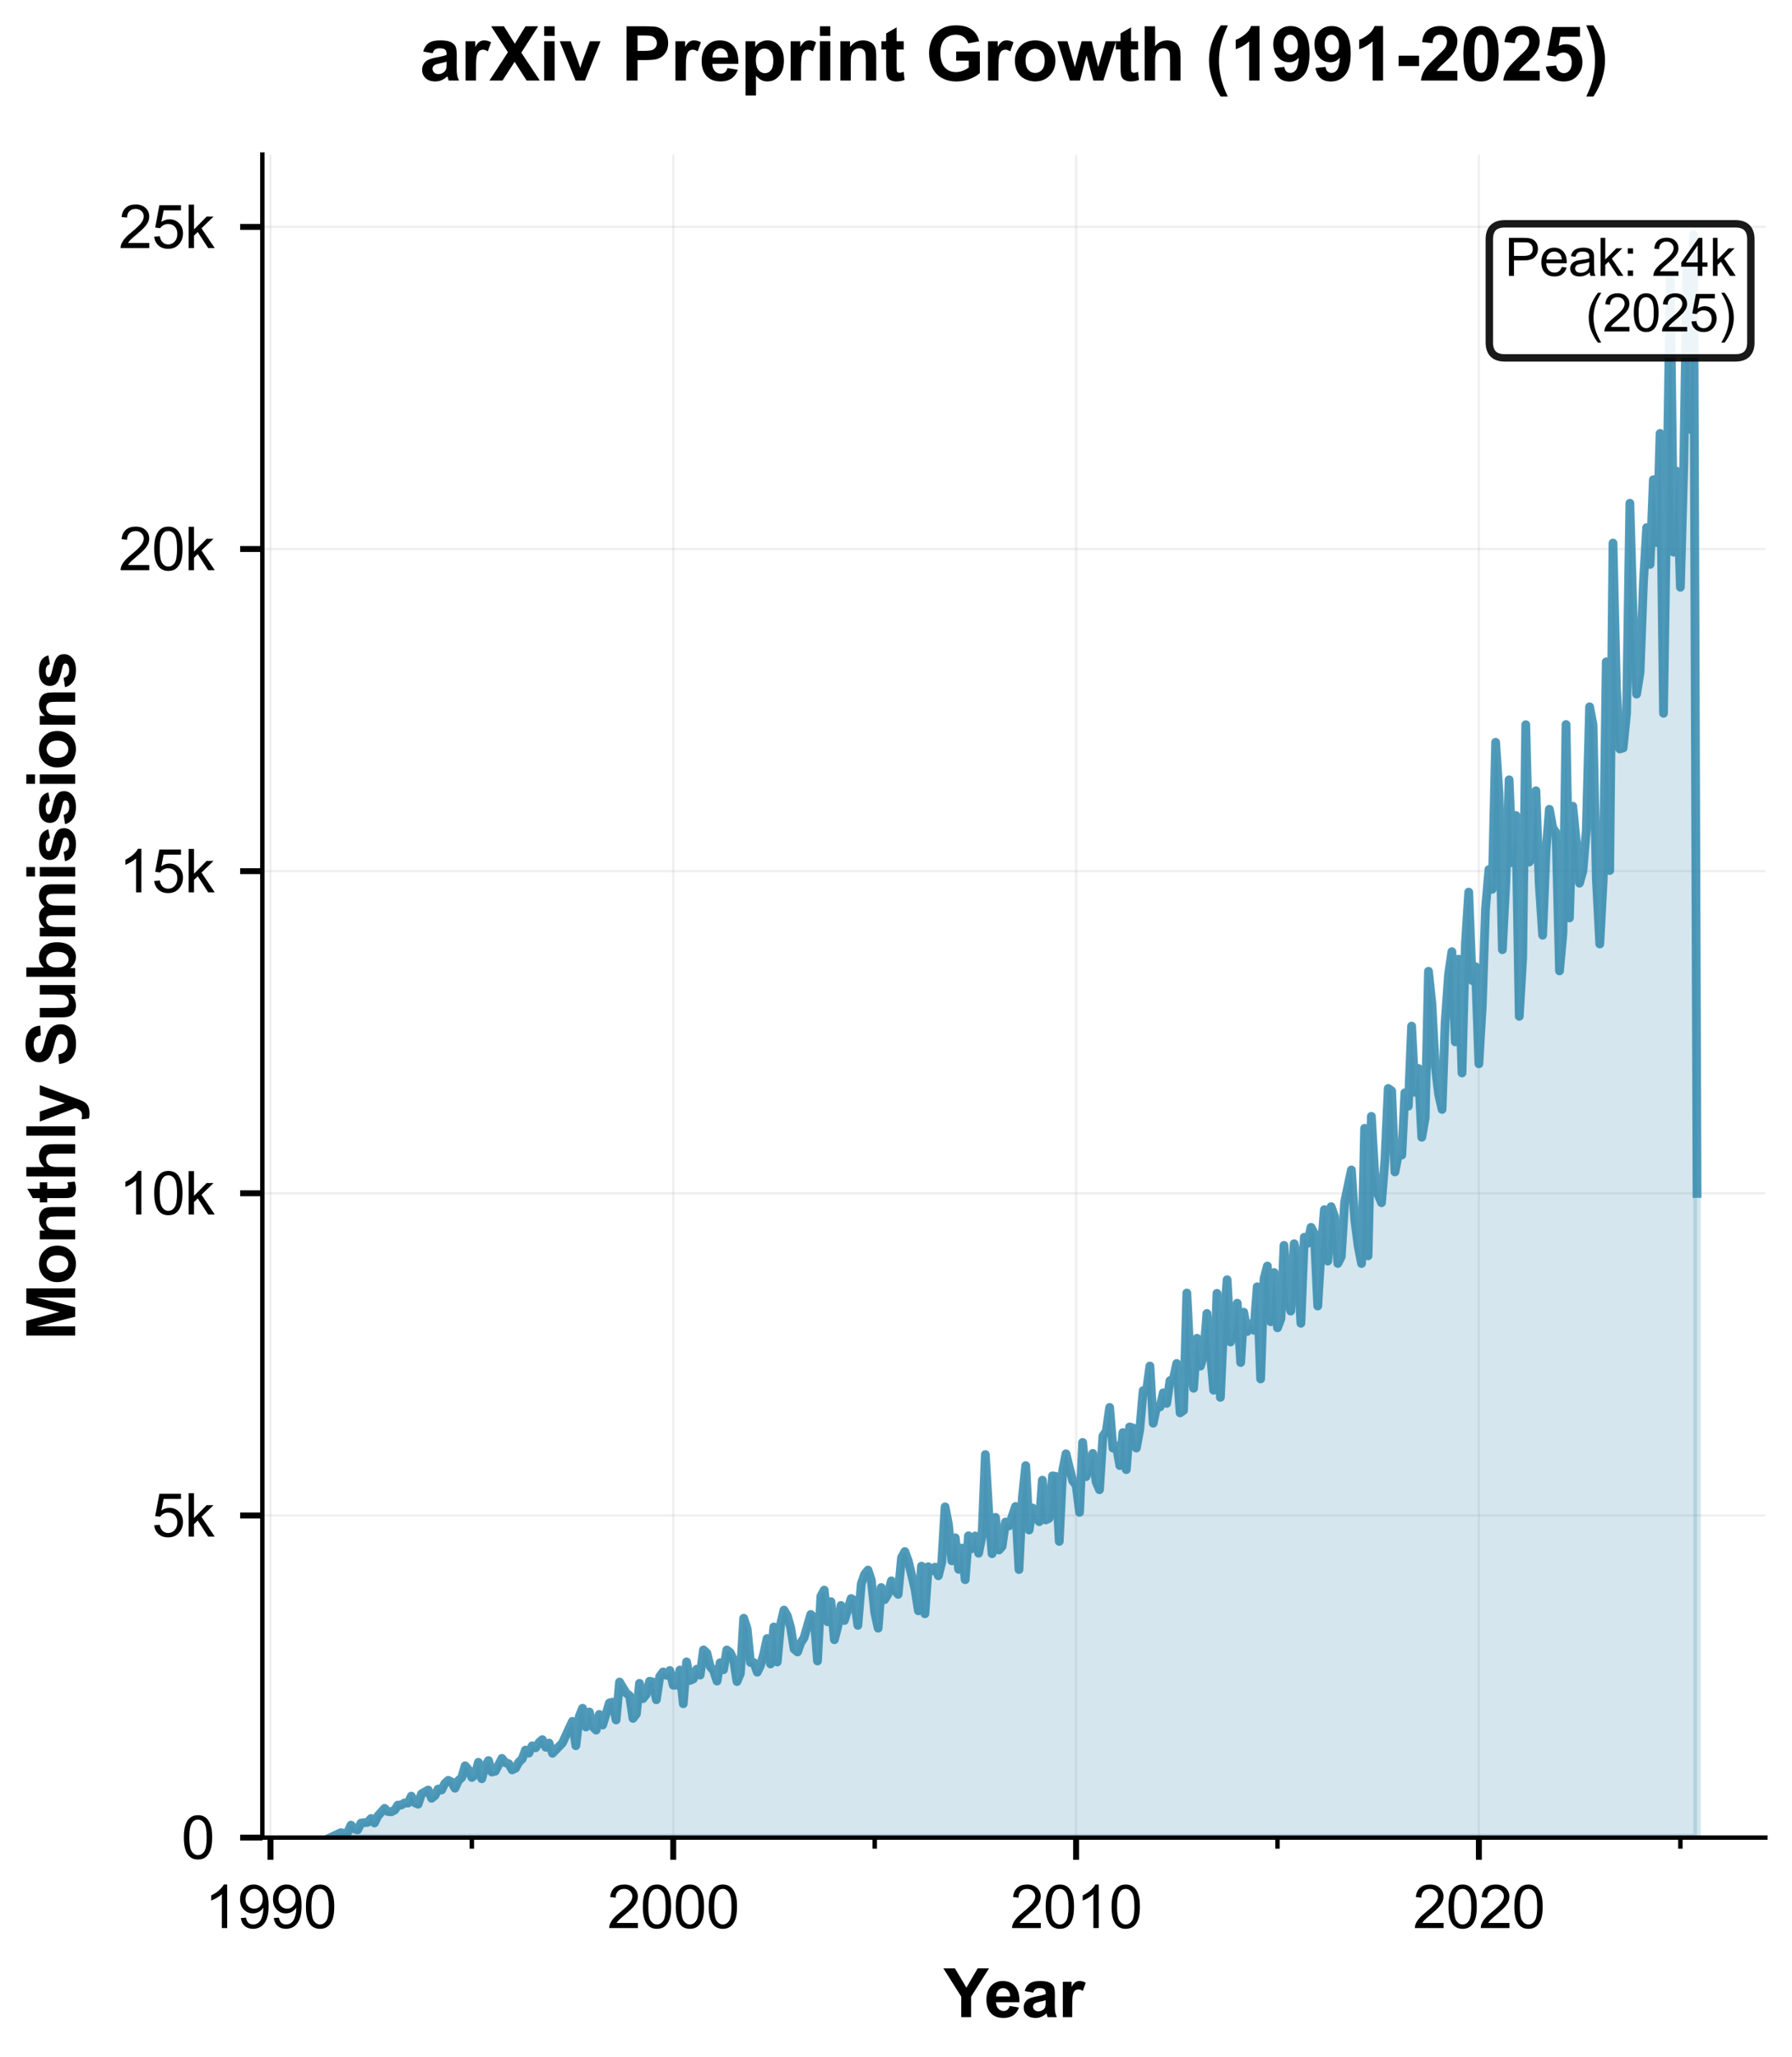 <?xml version="1.0" encoding="utf-8" standalone="no"?>
<!DOCTYPE svg PUBLIC "-//W3C//DTD SVG 1.1//EN"
  "http://www.w3.org/Graphics/SVG/1.1/DTD/svg11.dtd">
<svg xmlns:xlink="http://www.w3.org/1999/xlink" width="242.083pt" height="277.814pt" viewBox="0 0 242.083 277.814" xmlns="http://www.w3.org/2000/svg" version="1.1">
 <defs>
  <style type="text/css">*{stroke-linejoin: round; stroke-linecap: butt}</style>
 </defs>
 <g id="figure_1">
  <g id="patch_1">
   <path d="M 0 277.814
L 242.083 277.814
L 242.083 0
L 0 0
z
" style="fill: #ffffff"/>
  </g>
  <g id="axes_1">
   <g id="patch_2">
    <path d="M 35.443 248.18
L 238.483 248.18
L 238.483 20.88
L 35.443 20.88
z
" style="fill: #ffffff"/>
   </g>
   <g id="matplotlib.axis_1">
    <g id="xtick_1">
     <g id="line2d_1">
      <path d="M 36.538 248.18
L 36.538 20.88
" clip-path="url(#pad0e2f366c)" style="fill: none; stroke: #b0b0b0; stroke-opacity: 0.2; stroke-width: 0.3; stroke-linecap: square"/>
     </g>
     <g id="line2d_2">
      <defs>
       <path id="m4edf23a688" d="M 0 0
L 0 3
" style="stroke: #000000; stroke-width: 0.8"/>
      </defs>
      <g>
       <use xlink:href="#m4edf23a688" x="36.538" y="248.18" style="stroke: #000000; stroke-width: 0.8"/>
      </g>
     </g>
     <g id="text_1">
      <!-- 1990 -->
      <g transform="translate(27.64 260.406) scale(0.08 -0.08)">
       <defs>
        <path id="ArialMT-31" d="M 2384 0
L 1822 0
L 1822 3584
Q 1619 3391 1289 3197
Q 959 3003 697 2906
L 697 3450
Q 1169 3672 1522 3987
Q 1875 4303 2022 4600
L 2384 4600
L 2384 0
z
" transform="scale(0.016)"/>
        <path id="ArialMT-39" d="M 350 1059
L 891 1109
Q 959 728 1153 556
Q 1347 384 1650 384
Q 1909 384 2104 503
Q 2300 622 2425 820
Q 2550 1019 2634 1356
Q 2719 1694 2719 2044
Q 2719 2081 2716 2156
Q 2547 1888 2255 1720
Q 1963 1553 1622 1553
Q 1053 1553 659 1965
Q 266 2378 266 3053
Q 266 3750 677 4175
Q 1088 4600 1706 4600
Q 2153 4600 2523 4359
Q 2894 4119 3086 3673
Q 3278 3228 3278 2384
Q 3278 1506 3087 986
Q 2897 466 2520 194
Q 2144 -78 1638 -78
Q 1100 -78 759 220
Q 419 519 350 1059
z
M 2653 3081
Q 2653 3566 2395 3850
Q 2138 4134 1775 4134
Q 1400 4134 1122 3828
Q 844 3522 844 3034
Q 844 2597 1108 2323
Q 1372 2050 1759 2050
Q 2150 2050 2401 2323
Q 2653 2597 2653 3081
z
" transform="scale(0.016)"/>
        <path id="ArialMT-30" d="M 266 2259
Q 266 3072 433 3567
Q 600 4063 929 4331
Q 1259 4600 1759 4600
Q 2128 4600 2406 4451
Q 2684 4303 2865 4023
Q 3047 3744 3150 3342
Q 3253 2941 3253 2259
Q 3253 1453 3087 958
Q 2922 463 2592 192
Q 2263 -78 1759 -78
Q 1097 -78 719 397
Q 266 969 266 2259
z
M 844 2259
Q 844 1131 1108 757
Q 1372 384 1759 384
Q 2147 384 2411 759
Q 2675 1134 2675 2259
Q 2675 3391 2411 3762
Q 2147 4134 1753 4134
Q 1366 4134 1134 3806
Q 844 3388 844 2259
z
" transform="scale(0.016)"/>
       </defs>
       <use xlink:href="#ArialMT-31"/>
       <use xlink:href="#ArialMT-39" transform="translate(55.615 0)"/>
       <use xlink:href="#ArialMT-39" transform="translate(111.23 0)"/>
       <use xlink:href="#ArialMT-30" transform="translate(166.846 0)"/>
      </g>
     </g>
    </g>
    <g id="xtick_2">
     <g id="line2d_3">
      <path d="M 90.948 248.18
L 90.948 20.88
" clip-path="url(#pad0e2f366c)" style="fill: none; stroke: #b0b0b0; stroke-opacity: 0.2; stroke-width: 0.3; stroke-linecap: square"/>
     </g>
     <g id="line2d_4">
      <g>
       <use xlink:href="#m4edf23a688" x="90.948" y="248.18" style="stroke: #000000; stroke-width: 0.8"/>
      </g>
     </g>
     <g id="text_2">
      <!-- 2000 -->
      <g transform="translate(82.051 260.406) scale(0.08 -0.08)">
       <defs>
        <path id="ArialMT-32" d="M 3222 541
L 3222 0
L 194 0
Q 188 203 259 391
Q 375 700 629 1000
Q 884 1300 1366 1694
Q 2113 2306 2375 2664
Q 2638 3022 2638 3341
Q 2638 3675 2398 3904
Q 2159 4134 1775 4134
Q 1369 4134 1125 3890
Q 881 3647 878 3216
L 300 3275
Q 359 3922 746 4261
Q 1134 4600 1788 4600
Q 2447 4600 2831 4234
Q 3216 3869 3216 3328
Q 3216 3053 3103 2787
Q 2991 2522 2730 2228
Q 2469 1934 1863 1422
Q 1356 997 1212 845
Q 1069 694 975 541
L 3222 541
z
" transform="scale(0.016)"/>
       </defs>
       <use xlink:href="#ArialMT-32"/>
       <use xlink:href="#ArialMT-30" transform="translate(55.615 0)"/>
       <use xlink:href="#ArialMT-30" transform="translate(111.23 0)"/>
       <use xlink:href="#ArialMT-30" transform="translate(166.846 0)"/>
      </g>
     </g>
    </g>
    <g id="xtick_3">
     <g id="line2d_5">
      <path d="M 145.374 248.18
L 145.374 20.88
" clip-path="url(#pad0e2f366c)" style="fill: none; stroke: #b0b0b0; stroke-opacity: 0.2; stroke-width: 0.3; stroke-linecap: square"/>
     </g>
     <g id="line2d_6">
      <g>
       <use xlink:href="#m4edf23a688" x="145.374" y="248.18" style="stroke: #000000; stroke-width: 0.8"/>
      </g>
     </g>
     <g id="text_3">
      <!-- 2010 -->
      <g transform="translate(136.476 260.406) scale(0.08 -0.08)">
       <use xlink:href="#ArialMT-32"/>
       <use xlink:href="#ArialMT-30" transform="translate(55.615 0)"/>
       <use xlink:href="#ArialMT-31" transform="translate(111.23 0)"/>
       <use xlink:href="#ArialMT-30" transform="translate(166.846 0)"/>
      </g>
     </g>
    </g>
    <g id="xtick_4">
     <g id="line2d_7">
      <path d="M 199.784 248.18
L 199.784 20.88
" clip-path="url(#pad0e2f366c)" style="fill: none; stroke: #b0b0b0; stroke-opacity: 0.2; stroke-width: 0.3; stroke-linecap: square"/>
     </g>
     <g id="line2d_8">
      <g>
       <use xlink:href="#m4edf23a688" x="199.784" y="248.18" style="stroke: #000000; stroke-width: 0.8"/>
      </g>
     </g>
     <g id="text_4">
      <!-- 2020 -->
      <g transform="translate(190.887 260.406) scale(0.08 -0.08)">
       <use xlink:href="#ArialMT-32"/>
       <use xlink:href="#ArialMT-30" transform="translate(55.615 0)"/>
       <use xlink:href="#ArialMT-32" transform="translate(111.23 0)"/>
       <use xlink:href="#ArialMT-30" transform="translate(166.846 0)"/>
      </g>
     </g>
    </g>
    <g id="xtick_5">
     <g id="line2d_9">
      <defs>
       <path id="m9f74a3f008" d="M 0 0
L 0 1.5
" style="stroke: #000000; stroke-width: 0.6"/>
      </defs>
      <g>
       <use xlink:href="#m9f74a3f008" x="63.743" y="248.18" style="stroke: #000000; stroke-width: 0.6"/>
      </g>
     </g>
    </g>
    <g id="xtick_6">
     <g id="line2d_10">
      <g>
       <use xlink:href="#m9f74a3f008" x="118.169" y="248.18" style="stroke: #000000; stroke-width: 0.6"/>
      </g>
     </g>
    </g>
    <g id="xtick_7">
     <g id="line2d_11">
      <g>
       <use xlink:href="#m9f74a3f008" x="172.579" y="248.18" style="stroke: #000000; stroke-width: 0.6"/>
      </g>
     </g>
    </g>
    <g id="xtick_8">
     <g id="line2d_12">
      <g>
       <use xlink:href="#m9f74a3f008" x="227.005" y="248.18" style="stroke: #000000; stroke-width: 0.6"/>
      </g>
     </g>
    </g>
    <g id="text_5">
     <!-- Year -->
     <g transform="translate(127.453 272.438) scale(0.09 -0.09)">
      <defs>
       <path id="Arial-BoldMT-59" d="M 1669 0
L 1669 1928
L -9 4581
L 1075 4581
L 2153 2769
L 3209 4581
L 4275 4581
L 2591 1922
L 2591 0
L 1669 0
z
" transform="scale(0.016)"/>
       <path id="Arial-BoldMT-65" d="M 2381 1056
L 3256 909
Q 3088 428 2723 176
Q 2359 -75 1813 -75
Q 947 -75 531 491
Q 203 944 203 1634
Q 203 2459 634 2926
Q 1066 3394 1725 3394
Q 2466 3394 2894 2905
Q 3322 2416 3303 1406
L 1103 1406
Q 1113 1016 1316 798
Q 1519 581 1822 581
Q 2028 581 2168 693
Q 2309 806 2381 1056
z
M 2431 1944
Q 2422 2325 2234 2523
Q 2047 2722 1778 2722
Q 1491 2722 1303 2513
Q 1116 2303 1119 1944
L 2431 1944
z
" transform="scale(0.016)"/>
       <path id="Arial-BoldMT-61" d="M 1116 2306
L 319 2450
Q 453 2931 781 3162
Q 1109 3394 1756 3394
Q 2344 3394 2631 3255
Q 2919 3116 3036 2902
Q 3153 2688 3153 2116
L 3144 1091
Q 3144 653 3186 445
Q 3228 238 3344 0
L 2475 0
Q 2441 88 2391 259
Q 2369 338 2359 363
Q 2134 144 1878 34
Q 1622 -75 1331 -75
Q 819 -75 523 203
Q 228 481 228 906
Q 228 1188 362 1408
Q 497 1628 739 1745
Q 981 1863 1438 1950
Q 2053 2066 2291 2166
L 2291 2253
Q 2291 2506 2166 2614
Q 2041 2722 1694 2722
Q 1459 2722 1328 2630
Q 1197 2538 1116 2306
z
M 2291 1594
Q 2122 1538 1756 1459
Q 1391 1381 1278 1306
Q 1106 1184 1106 997
Q 1106 813 1243 678
Q 1381 544 1594 544
Q 1831 544 2047 700
Q 2206 819 2256 991
Q 2291 1103 2291 1419
L 2291 1594
z
" transform="scale(0.016)"/>
       <path id="Arial-BoldMT-72" d="M 1300 0
L 422 0
L 422 3319
L 1238 3319
L 1238 2847
Q 1447 3181 1614 3287
Q 1781 3394 1994 3394
Q 2294 3394 2572 3228
L 2300 2463
Q 2078 2606 1888 2606
Q 1703 2606 1575 2504
Q 1447 2403 1373 2137
Q 1300 1872 1300 1025
L 1300 0
z
" transform="scale(0.016)"/>
      </defs>
      <use xlink:href="#Arial-BoldMT-59"/>
      <use xlink:href="#Arial-BoldMT-65" transform="translate(61.199 0)"/>
      <use xlink:href="#Arial-BoldMT-61" transform="translate(116.814 0)"/>
      <use xlink:href="#Arial-BoldMT-72" transform="translate(172.43 0)"/>
     </g>
    </g>
   </g>
   <g id="matplotlib.axis_2">
    <g id="ytick_1">
     <g id="line2d_13">
      <path d="M 35.443 248.18
L 238.483 248.18
" clip-path="url(#pad0e2f366c)" style="fill: none; stroke: #b0b0b0; stroke-opacity: 0.2; stroke-width: 0.3; stroke-linecap: square"/>
     </g>
     <g id="line2d_14">
      <defs>
       <path id="m725534ff97" d="M 0 0
L -3 0
" style="stroke: #000000; stroke-width: 0.8"/>
      </defs>
      <g>
       <use xlink:href="#m725534ff97" x="35.443" y="248.18" style="stroke: #000000; stroke-width: 0.8"/>
      </g>
     </g>
     <g id="text_6">
      <!-- 0 -->
      <g transform="translate(24.495 251.043) scale(0.08 -0.08)">
       <use xlink:href="#ArialMT-30"/>
      </g>
     </g>
    </g>
    <g id="ytick_2">
     <g id="line2d_15">
      <path d="M 35.443 204.672
L 238.483 204.672
" clip-path="url(#pad0e2f366c)" style="fill: none; stroke: #b0b0b0; stroke-opacity: 0.2; stroke-width: 0.3; stroke-linecap: square"/>
     </g>
     <g id="line2d_16">
      <g>
       <use xlink:href="#m725534ff97" x="35.443" y="204.672" style="stroke: #000000; stroke-width: 0.8"/>
      </g>
     </g>
     <g id="text_7">
      <!-- 5k -->
      <g transform="translate(20.495 207.535) scale(0.08 -0.08)">
       <defs>
        <path id="ArialMT-35" d="M 266 1200
L 856 1250
Q 922 819 1161 601
Q 1400 384 1738 384
Q 2144 384 2425 690
Q 2706 997 2706 1503
Q 2706 1984 2436 2262
Q 2166 2541 1728 2541
Q 1456 2541 1237 2417
Q 1019 2294 894 2097
L 366 2166
L 809 4519
L 3088 4519
L 3088 3981
L 1259 3981
L 1013 2750
Q 1425 3038 1878 3038
Q 2478 3038 2890 2622
Q 3303 2206 3303 1553
Q 3303 931 2941 478
Q 2500 -78 1738 -78
Q 1113 -78 717 272
Q 322 622 266 1200
z
" transform="scale(0.016)"/>
        <path id="ArialMT-6b" d="M 425 0
L 425 4581
L 988 4581
L 988 1969
L 2319 3319
L 3047 3319
L 1778 2088
L 3175 0
L 2481 0
L 1384 1697
L 988 1316
L 988 0
L 425 0
z
" transform="scale(0.016)"/>
       </defs>
       <use xlink:href="#ArialMT-35"/>
       <use xlink:href="#ArialMT-6b" transform="translate(55.615 0)"/>
      </g>
     </g>
    </g>
    <g id="ytick_3">
     <g id="line2d_17">
      <path d="M 35.443 161.165
L 238.483 161.165
" clip-path="url(#pad0e2f366c)" style="fill: none; stroke: #b0b0b0; stroke-opacity: 0.2; stroke-width: 0.3; stroke-linecap: square"/>
     </g>
     <g id="line2d_18">
      <g>
       <use xlink:href="#m725534ff97" x="35.443" y="161.165" style="stroke: #000000; stroke-width: 0.8"/>
      </g>
     </g>
     <g id="text_8">
      <!-- 10k -->
      <g transform="translate(16.046 164.028) scale(0.08 -0.08)">
       <use xlink:href="#ArialMT-31"/>
       <use xlink:href="#ArialMT-30" transform="translate(55.615 0)"/>
       <use xlink:href="#ArialMT-6b" transform="translate(111.23 0)"/>
      </g>
     </g>
    </g>
    <g id="ytick_4">
     <g id="line2d_19">
      <path d="M 35.443 117.657
L 238.483 117.657
" clip-path="url(#pad0e2f366c)" style="fill: none; stroke: #b0b0b0; stroke-opacity: 0.2; stroke-width: 0.3; stroke-linecap: square"/>
     </g>
     <g id="line2d_20">
      <g>
       <use xlink:href="#m725534ff97" x="35.443" y="117.657" style="stroke: #000000; stroke-width: 0.8"/>
      </g>
     </g>
     <g id="text_9">
      <!-- 15k -->
      <g transform="translate(16.046 120.52) scale(0.08 -0.08)">
       <use xlink:href="#ArialMT-31"/>
       <use xlink:href="#ArialMT-35" transform="translate(55.615 0)"/>
       <use xlink:href="#ArialMT-6b" transform="translate(111.23 0)"/>
      </g>
     </g>
    </g>
    <g id="ytick_5">
     <g id="line2d_21">
      <path d="M 35.443 74.149
L 238.483 74.149
" clip-path="url(#pad0e2f366c)" style="fill: none; stroke: #b0b0b0; stroke-opacity: 0.2; stroke-width: 0.3; stroke-linecap: square"/>
     </g>
     <g id="line2d_22">
      <g>
       <use xlink:href="#m725534ff97" x="35.443" y="74.149" style="stroke: #000000; stroke-width: 0.8"/>
      </g>
     </g>
     <g id="text_10">
      <!-- 20k -->
      <g transform="translate(16.046 77.013) scale(0.08 -0.08)">
       <use xlink:href="#ArialMT-32"/>
       <use xlink:href="#ArialMT-30" transform="translate(55.615 0)"/>
       <use xlink:href="#ArialMT-6b" transform="translate(111.23 0)"/>
      </g>
     </g>
    </g>
    <g id="ytick_6">
     <g id="line2d_23">
      <path d="M 35.443 30.642
L 238.483 30.642
" clip-path="url(#pad0e2f366c)" style="fill: none; stroke: #b0b0b0; stroke-opacity: 0.2; stroke-width: 0.3; stroke-linecap: square"/>
     </g>
     <g id="line2d_24">
      <g>
       <use xlink:href="#m725534ff97" x="35.443" y="30.642" style="stroke: #000000; stroke-width: 0.8"/>
      </g>
     </g>
     <g id="text_11">
      <!-- 25k -->
      <g transform="translate(16.046 33.505) scale(0.08 -0.08)">
       <use xlink:href="#ArialMT-32"/>
       <use xlink:href="#ArialMT-35" transform="translate(55.615 0)"/>
       <use xlink:href="#ArialMT-6b" transform="translate(111.23 0)"/>
      </g>
     </g>
    </g>
    <g id="text_12">
     <!-- Monthly Submissions -->
     <g transform="translate(10.152 181.029) rotate(-90) scale(0.09 -0.09)">
      <defs>
       <path id="Arial-BoldMT-4d" d="M 453 0
L 453 4581
L 1838 4581
L 2669 1456
L 3491 4581
L 4878 4581
L 4878 0
L 4019 0
L 4019 3606
L 3109 0
L 2219 0
L 1313 3606
L 1313 0
L 453 0
z
" transform="scale(0.016)"/>
       <path id="Arial-BoldMT-6f" d="M 256 1706
Q 256 2144 472 2553
Q 688 2963 1083 3178
Q 1478 3394 1966 3394
Q 2719 3394 3200 2905
Q 3681 2416 3681 1669
Q 3681 916 3195 420
Q 2709 -75 1972 -75
Q 1516 -75 1102 131
Q 688 338 472 736
Q 256 1134 256 1706
z
M 1156 1659
Q 1156 1166 1390 903
Q 1625 641 1969 641
Q 2313 641 2545 903
Q 2778 1166 2778 1666
Q 2778 2153 2545 2415
Q 2313 2678 1969 2678
Q 1625 2678 1390 2415
Q 1156 2153 1156 1659
z
" transform="scale(0.016)"/>
       <path id="Arial-BoldMT-6e" d="M 3478 0
L 2600 0
L 2600 1694
Q 2600 2231 2544 2389
Q 2488 2547 2361 2634
Q 2234 2722 2056 2722
Q 1828 2722 1647 2597
Q 1466 2472 1398 2265
Q 1331 2059 1331 1503
L 1331 0
L 453 0
L 453 3319
L 1269 3319
L 1269 2831
Q 1703 3394 2363 3394
Q 2653 3394 2893 3289
Q 3134 3184 3257 3021
Q 3381 2859 3429 2653
Q 3478 2447 3478 2063
L 3478 0
z
" transform="scale(0.016)"/>
       <path id="Arial-BoldMT-74" d="M 1981 3319
L 1981 2619
L 1381 2619
L 1381 1281
Q 1381 875 1398 808
Q 1416 741 1477 697
Q 1538 653 1625 653
Q 1747 653 1978 738
L 2053 56
Q 1747 -75 1359 -75
Q 1122 -75 931 4
Q 741 84 652 211
Q 563 338 528 553
Q 500 706 500 1172
L 500 2619
L 97 2619
L 97 3319
L 500 3319
L 500 3978
L 1381 4491
L 1381 3319
L 1981 3319
z
" transform="scale(0.016)"/>
       <path id="Arial-BoldMT-68" d="M 1334 4581
L 1334 2897
Q 1759 3394 2350 3394
Q 2653 3394 2897 3281
Q 3141 3169 3264 2994
Q 3388 2819 3433 2606
Q 3478 2394 3478 1947
L 3478 0
L 2600 0
L 2600 1753
Q 2600 2275 2550 2415
Q 2500 2556 2373 2639
Q 2247 2722 2056 2722
Q 1838 2722 1666 2615
Q 1494 2509 1414 2295
Q 1334 2081 1334 1663
L 1334 0
L 456 0
L 456 4581
L 1334 4581
z
" transform="scale(0.016)"/>
       <path id="Arial-BoldMT-6c" d="M 459 0
L 459 4581
L 1338 4581
L 1338 0
L 459 0
z
" transform="scale(0.016)"/>
       <path id="Arial-BoldMT-79" d="M 44 3319
L 978 3319
L 1772 963
L 2547 3319
L 3456 3319
L 2284 125
L 2075 -453
Q 1959 -744 1854 -897
Q 1750 -1050 1614 -1145
Q 1478 -1241 1279 -1294
Q 1081 -1347 831 -1347
Q 578 -1347 334 -1294
L 256 -606
Q 463 -647 628 -647
Q 934 -647 1081 -467
Q 1228 -288 1306 -9
L 44 3319
z
" transform="scale(0.016)"/>
       <path id="Arial-BoldMT-20" transform="scale(0.016)"/>
       <path id="Arial-BoldMT-53" d="M 231 1491
L 1131 1578
Q 1213 1125 1461 912
Q 1709 700 2131 700
Q 2578 700 2804 889
Q 3031 1078 3031 1331
Q 3031 1494 2936 1608
Q 2841 1722 2603 1806
Q 2441 1863 1863 2006
Q 1119 2191 819 2459
Q 397 2838 397 3381
Q 397 3731 595 4036
Q 794 4341 1167 4500
Q 1541 4659 2069 4659
Q 2931 4659 3367 4281
Q 3803 3903 3825 3272
L 2900 3231
Q 2841 3584 2645 3739
Q 2450 3894 2059 3894
Q 1656 3894 1428 3728
Q 1281 3622 1281 3444
Q 1281 3281 1419 3166
Q 1594 3019 2269 2859
Q 2944 2700 3267 2529
Q 3591 2359 3773 2064
Q 3956 1769 3956 1334
Q 3956 941 3737 597
Q 3519 253 3119 86
Q 2719 -81 2122 -81
Q 1253 -81 787 320
Q 322 722 231 1491
z
" transform="scale(0.016)"/>
       <path id="Arial-BoldMT-75" d="M 2644 0
L 2644 497
Q 2463 231 2167 78
Q 1872 -75 1544 -75
Q 1209 -75 943 72
Q 678 219 559 484
Q 441 750 441 1219
L 441 3319
L 1319 3319
L 1319 1794
Q 1319 1094 1367 936
Q 1416 778 1544 686
Q 1672 594 1869 594
Q 2094 594 2272 717
Q 2450 841 2515 1023
Q 2581 1206 2581 1919
L 2581 3319
L 3459 3319
L 3459 0
L 2644 0
z
" transform="scale(0.016)"/>
       <path id="Arial-BoldMT-62" d="M 422 0
L 422 4581
L 1300 4581
L 1300 2931
Q 1706 3394 2263 3394
Q 2869 3394 3266 2955
Q 3663 2516 3663 1694
Q 3663 844 3258 384
Q 2853 -75 2275 -75
Q 1991 -75 1714 67
Q 1438 209 1238 488
L 1238 0
L 422 0
z
M 1294 1731
Q 1294 1216 1456 969
Q 1684 619 2063 619
Q 2353 619 2558 867
Q 2763 1116 2763 1650
Q 2763 2219 2556 2470
Q 2350 2722 2028 2722
Q 1713 2722 1503 2476
Q 1294 2231 1294 1731
z
" transform="scale(0.016)"/>
       <path id="Arial-BoldMT-6d" d="M 394 3319
L 1203 3319
L 1203 2866
Q 1638 3394 2238 3394
Q 2556 3394 2790 3262
Q 3025 3131 3175 2866
Q 3394 3131 3647 3262
Q 3900 3394 4188 3394
Q 4553 3394 4806 3245
Q 5059 3097 5184 2809
Q 5275 2597 5275 2122
L 5275 0
L 4397 0
L 4397 1897
Q 4397 2391 4306 2534
Q 4184 2722 3931 2722
Q 3747 2722 3584 2609
Q 3422 2497 3350 2280
Q 3278 2063 3278 1594
L 3278 0
L 2400 0
L 2400 1819
Q 2400 2303 2353 2443
Q 2306 2584 2207 2653
Q 2109 2722 1941 2722
Q 1738 2722 1575 2612
Q 1413 2503 1342 2297
Q 1272 2091 1272 1613
L 1272 0
L 394 0
L 394 3319
z
" transform="scale(0.016)"/>
       <path id="Arial-BoldMT-69" d="M 459 3769
L 459 4581
L 1338 4581
L 1338 3769
L 459 3769
z
M 459 0
L 459 3319
L 1338 3319
L 1338 0
L 459 0
z
" transform="scale(0.016)"/>
       <path id="Arial-BoldMT-73" d="M 150 947
L 1031 1081
Q 1088 825 1259 692
Q 1431 559 1741 559
Q 2081 559 2253 684
Q 2369 772 2369 919
Q 2369 1019 2306 1084
Q 2241 1147 2013 1200
Q 950 1434 666 1628
Q 272 1897 272 2375
Q 272 2806 612 3100
Q 953 3394 1669 3394
Q 2350 3394 2681 3172
Q 3013 2950 3138 2516
L 2309 2363
Q 2256 2556 2107 2659
Q 1959 2763 1684 2763
Q 1338 2763 1188 2666
Q 1088 2597 1088 2488
Q 1088 2394 1175 2328
Q 1294 2241 1995 2081
Q 2697 1922 2975 1691
Q 3250 1456 3250 1038
Q 3250 581 2869 253
Q 2488 -75 1741 -75
Q 1063 -75 667 200
Q 272 475 150 947
z
" transform="scale(0.016)"/>
      </defs>
      <use xlink:href="#Arial-BoldMT-4d"/>
      <use xlink:href="#Arial-BoldMT-6f" transform="translate(83.301 0)"/>
      <use xlink:href="#Arial-BoldMT-6e" transform="translate(144.385 0)"/>
      <use xlink:href="#Arial-BoldMT-74" transform="translate(205.469 0)"/>
      <use xlink:href="#Arial-BoldMT-68" transform="translate(238.77 0)"/>
      <use xlink:href="#Arial-BoldMT-6c" transform="translate(299.854 0)"/>
      <use xlink:href="#Arial-BoldMT-79" transform="translate(327.637 0)"/>
      <use xlink:href="#Arial-BoldMT-20" transform="translate(383.252 0)"/>
      <use xlink:href="#Arial-BoldMT-53" transform="translate(411.035 0)"/>
      <use xlink:href="#Arial-BoldMT-75" transform="translate(477.734 0)"/>
      <use xlink:href="#Arial-BoldMT-62" transform="translate(538.818 0)"/>
      <use xlink:href="#Arial-BoldMT-6d" transform="translate(599.902 0)"/>
      <use xlink:href="#Arial-BoldMT-69" transform="translate(688.818 0)"/>
      <use xlink:href="#Arial-BoldMT-73" transform="translate(716.602 0)"/>
      <use xlink:href="#Arial-BoldMT-73" transform="translate(772.217 0)"/>
      <use xlink:href="#Arial-BoldMT-69" transform="translate(827.832 0)"/>
      <use xlink:href="#Arial-BoldMT-6f" transform="translate(855.615 0)"/>
      <use xlink:href="#Arial-BoldMT-6e" transform="translate(916.699 0)"/>
      <use xlink:href="#Arial-BoldMT-73" transform="translate(977.783 0)"/>
     </g>
    </g>
   </g>
   <g id="FillBetweenPolyCollection_1">
    <defs>
     <path id="m62280c756b" d="M 44.673 -29.634
L 44.673 -29.652
L 45.134 -29.878
L 45.596 -30.139
L 46.043 -30.296
L 46.505 -30.191
L 46.952 -30.313
L 47.414 -31.314
L 47.876 -30.8
L 48.308 -30.679
L 48.77 -31.592
L 49.217 -31.697
L 49.679 -31.697
L 50.126 -32.21
L 50.587 -31.61
L 51.049 -32.558
L 51.496 -33.124
L 51.958 -33.576
L 52.405 -33.15
L 52.867 -33.115
L 53.329 -33.359
L 53.746 -34.02
L 54.208 -34.029
L 54.655 -34.316
L 55.117 -34.298
L 55.564 -35.229
L 56.025 -34.342
L 56.487 -34.142
L 56.934 -35.534
L 57.396 -35.847
L 57.843 -36.056
L 58.305 -34.942
L 58.767 -35.316
L 59.184 -36.187
L 59.646 -36.056
L 60.093 -36.952
L 60.555 -37.361
L 61.002 -37.144
L 61.464 -36.3
L 61.925 -37.327
L 62.372 -37.744
L 62.834 -39.328
L 63.281 -38.814
L 63.743 -37.753
L 64.205 -38.136
L 64.622 -39.798
L 65.084 -37.579
L 65.531 -39.293
L 65.993 -40.033
L 66.44 -38.484
L 66.902 -38.597
L 67.363 -39.493
L 67.81 -40.329
L 68.272 -39.746
L 68.719 -39.615
L 69.181 -38.78
L 69.643 -38.997
L 70.075 -39.806
L 70.537 -40.25
L 70.984 -41.451
L 71.446 -41.042
L 71.893 -42.025
L 72.355 -41.764
L 72.816 -42.46
L 73.263 -42.861
L 73.725 -41.834
L 74.172 -42.399
L 74.634 -41.016
L 75.096 -41.486
L 75.513 -41.912
L 75.975 -42.408
L 76.422 -43.391
L 76.884 -44.505
L 77.331 -45.332
L 77.793 -42.043
L 78.255 -46.011
L 78.701 -47.098
L 79.163 -44.575
L 79.61 -46.594
L 80.072 -44.627
L 80.534 -44.148
L 80.951 -46.263
L 81.413 -44.836
L 81.86 -46.324
L 82.322 -47.812
L 82.769 -47.916
L 83.231 -45.523
L 83.693 -50.64
L 84.14 -49.909
L 84.601 -49.143
L 85.048 -48.804
L 85.51 -45.732
L 85.972 -46.333
L 86.389 -50.466
L 86.851 -48.395
L 87.298 -48.96
L 87.76 -50.753
L 88.207 -50.64
L 88.669 -48.247
L 89.131 -51.406
L 89.578 -52.006
L 90.04 -51.545
L 90.486 -52.197
L 90.948 -50.213
L 91.41 -50.222
L 91.842 -52.258
L 92.304 -47.707
L 92.751 -53.363
L 93.213 -50.857
L 93.66 -51.049
L 94.122 -52.371
L 94.584 -51.58
L 95.031 -54.982
L 95.492 -54.556
L 95.939 -52.728
L 96.401 -52.18
L 96.863 -50.77
L 97.28 -53.242
L 97.742 -52.311
L 98.189 -54.973
L 98.651 -54.616
L 99.098 -53.651
L 99.56 -50.709
L 100.022 -51.806
L 100.469 -59.254
L 100.931 -57.827
L 101.378 -53.285
L 101.839 -53.268
L 102.301 -51.971
L 102.718 -52.833
L 103.18 -54.46
L 103.627 -56.513
L 104.089 -53.085
L 104.536 -58.08
L 104.998 -53.346
L 105.46 -58.471
L 105.907 -60.359
L 106.369 -59.568
L 106.816 -57.966
L 107.277 -55.095
L 107.739 -54.703
L 108.157 -55.896
L 108.618 -56.626
L 109.065 -58.062
L 109.527 -59.768
L 109.974 -59.376
L 110.436 -53.485
L 110.898 -62.239
L 111.345 -63.057
L 111.807 -58.776
L 112.254 -61.491
L 112.716 -56.357
L 113.177 -58.149
L 113.609 -60.986
L 114.071 -58.95
L 114.518 -60.551
L 114.98 -61.917
L 115.427 -61.647
L 115.889 -58.297
L 116.351 -63.91
L 116.798 -65.189
L 117.26 -65.763
L 117.707 -64.388
L 118.169 -60.029
L 118.63 -57.914
L 119.048 -63.405
L 119.509 -61.769
L 119.956 -62.517
L 120.418 -64.301
L 120.865 -63.039
L 121.327 -62.483
L 121.789 -67.442
L 122.236 -68.26
L 122.698 -66.999
L 123.145 -65.163
L 123.607 -63.205
L 124.068 -60.264
L 124.486 -66.294
L 124.948 -59.863
L 125.394 -66.216
L 125.856 -65.65
L 126.303 -66.155
L 126.765 -64.997
L 127.227 -66.833
L 127.674 -74.299
L 128.136 -71.872
L 128.583 -67.016
L 129.045 -70.123
L 129.507 -65.867
L 129.924 -68.73
L 130.386 -64.467
L 130.833 -70.392
L 131.294 -68.652
L 131.741 -70.366
L 132.203 -68.043
L 132.665 -70.375
L 133.112 -81.365
L 133.574 -73.394
L 134.021 -67.973
L 134.483 -72.881
L 134.945 -68.469
L 135.377 -68.957
L 135.839 -72.254
L 136.286 -71.715
L 136.747 -72.968
L 137.194 -74.351
L 137.656 -65.833
L 138.118 -75.639
L 138.565 -79.868
L 139.027 -71.175
L 139.474 -74.151
L 139.936 -72.924
L 140.398 -72.298
L 140.815 -77.902
L 141.277 -72.533
L 141.724 -72.75
L 142.185 -78.485
L 142.632 -78.415
L 143.094 -69.635
L 143.556 -79.198
L 144.003 -81.469
L 144.465 -79.494
L 144.912 -77.815
L 145.374 -77.24
L 145.836 -73.56
L 146.253 -83.001
L 146.715 -78.38
L 147.162 -79.555
L 147.624 -81.521
L 148.071 -77.675
L 148.532 -76.614
L 148.994 -83.862
L 149.441 -84.489
L 149.903 -87.726
L 150.35 -82.235
L 150.812 -82.548
L 151.274 -79.877
L 151.691 -84.332
L 152.153 -79.329
L 152.6 -85.098
L 153.062 -84.95
L 153.509 -82.244
L 153.97 -84.724
L 154.432 -89.997
L 154.879 -89.936
L 155.341 -93.321
L 155.788 -85.602
L 156.25 -87.821
L 156.712 -87.804
L 157.144 -89.701
L 157.606 -88.274
L 158.053 -91.345
L 158.515 -91.598
L 158.962 -93.66
L 159.423 -86.995
L 159.885 -87.325
L 160.332 -103.18
L 160.794 -93.765
L 161.241 -90.319
L 161.703 -97.071
L 162.165 -93.303
L 162.582 -94.687
L 163.044 -100.421
L 163.491 -95.035
L 163.953 -90.058
L 164.4 -103.136
L 164.862 -89.092
L 165.323 -99.203
L 165.77 -104.972
L 166.232 -96.566
L 166.679 -98.185
L 167.141 -101.805
L 167.603 -93.799
L 168.02 -100.586
L 168.482 -97.985
L 168.929 -99.029
L 169.391 -98.15
L 169.838 -104.024
L 170.3 -91.58
L 170.761 -105.129
L 171.208 -106.825
L 171.67 -99.299
L 172.117 -105.947
L 172.579 -98.481
L 173.041 -99.716
L 173.458 -109.61
L 173.92 -102.44
L 174.367 -100.743
L 174.829 -109.836
L 175.276 -107.904
L 175.738 -99.099
L 176.2 -110.715
L 176.647 -109.888
L 177.108 -112.055
L 177.555 -111.22
L 178.017 -101.431
L 178.479 -109.184
L 178.911 -114.439
L 179.373 -107.495
L 179.82 -114.84
L 180.282 -113.552
L 180.729 -107.174
L 181.191 -108.087
L 181.653 -115.51
L 182.099 -117.52
L 182.561 -119.799
L 183.008 -113.16
L 183.47 -109.566
L 183.932 -107.165
L 184.349 -125.421
L 184.811 -108.2
L 185.258 -127.039
L 185.72 -119.234
L 186.167 -116.475
L 186.629 -115.379
L 187.091 -121.148
L 187.538 -130.807
L 187.999 -130.476
L 188.446 -119.538
L 188.908 -121.949
L 189.37 -121.809
L 189.787 -130.224
L 190.249 -128.414
L 190.696 -139.23
L 191.158 -130.293
L 191.605 -133.513
L 192.067 -124.22
L 192.529 -126.839
L 192.976 -146.635
L 193.438 -142.241
L 193.884 -133.818
L 194.346 -130.024
L 194.808 -127.979
L 195.225 -139.743
L 195.687 -146.2
L 196.134 -149.28
L 196.596 -137.098
L 197.043 -148.271
L 197.505 -132.904
L 197.967 -150.42
L 198.414 -157.329
L 198.876 -145.382
L 199.323 -147.253
L 199.784 -134.14
L 200.246 -142.162
L 200.678 -155.067
L 201.14 -160.375
L 201.587 -157.712
L 202.049 -177.56
L 202.496 -170.668
L 202.958 -149.55
L 203.42 -158.652
L 203.867 -172.496
L 204.329 -161.288
L 204.776 -167.675
L 205.237 -140.553
L 205.699 -148.462
L 206.116 -179.936
L 206.578 -161.384
L 207.025 -161.941
L 207.487 -171.017
L 207.934 -158.443
L 208.396 -151.508
L 208.858 -162.959
L 209.305 -168.51
L 209.767 -166.013
L 210.214 -165.343
L 210.675 -146.687
L 211.137 -151.786
L 211.555 -179.962
L 212.016 -153.84
L 212.463 -168.928
L 212.925 -164.316
L 213.372 -158.539
L 213.834 -160.183
L 214.296 -165.726
L 214.743 -182.355
L 215.205 -179.918
L 215.652 -159.174
L 216.114 -150.324
L 216.575 -158.965
L 216.993 -188.428
L 217.454 -160.244
L 217.901 -204.465
L 218.363 -184.939
L 218.81 -176.664
L 219.272 -176.794
L 219.734 -181.502
L 220.181 -209.843
L 220.643 -193.58
L 221.09 -184.069
L 221.552 -187.001
L 222.014 -199.149
L 222.446 -206.553
L 222.907 -201.585
L 223.354 -213.027
L 223.816 -204.526
L 224.263 -219.275
L 224.725 -181.484
L 225.187 -208.616
L 225.634 -240.437
L 226.096 -203.238
L 226.543 -214.159
L 227.005 -198.505
L 227.466 -215.159
L 227.884 -241.873
L 228.346 -219.823
L 228.792 -246.111
L 229.254 -116.632
L 229.254 -29.634
L 229.254 -29.634
L 228.792 -29.634
L 228.346 -29.634
L 227.884 -29.634
L 227.466 -29.634
L 227.005 -29.634
L 226.543 -29.634
L 226.096 -29.634
L 225.634 -29.634
L 225.187 -29.634
L 224.725 -29.634
L 224.263 -29.634
L 223.816 -29.634
L 223.354 -29.634
L 222.907 -29.634
L 222.446 -29.634
L 222.014 -29.634
L 221.552 -29.634
L 221.09 -29.634
L 220.643 -29.634
L 220.181 -29.634
L 219.734 -29.634
L 219.272 -29.634
L 218.81 -29.634
L 218.363 -29.634
L 217.901 -29.634
L 217.454 -29.634
L 216.993 -29.634
L 216.575 -29.634
L 216.114 -29.634
L 215.652 -29.634
L 215.205 -29.634
L 214.743 -29.634
L 214.296 -29.634
L 213.834 -29.634
L 213.372 -29.634
L 212.925 -29.634
L 212.463 -29.634
L 212.016 -29.634
L 211.555 -29.634
L 211.137 -29.634
L 210.675 -29.634
L 210.214 -29.634
L 209.767 -29.634
L 209.305 -29.634
L 208.858 -29.634
L 208.396 -29.634
L 207.934 -29.634
L 207.487 -29.634
L 207.025 -29.634
L 206.578 -29.634
L 206.116 -29.634
L 205.699 -29.634
L 205.237 -29.634
L 204.776 -29.634
L 204.329 -29.634
L 203.867 -29.634
L 203.42 -29.634
L 202.958 -29.634
L 202.496 -29.634
L 202.049 -29.634
L 201.587 -29.634
L 201.14 -29.634
L 200.678 -29.634
L 200.246 -29.634
L 199.784 -29.634
L 199.323 -29.634
L 198.876 -29.634
L 198.414 -29.634
L 197.967 -29.634
L 197.505 -29.634
L 197.043 -29.634
L 196.596 -29.634
L 196.134 -29.634
L 195.687 -29.634
L 195.225 -29.634
L 194.808 -29.634
L 194.346 -29.634
L 193.884 -29.634
L 193.438 -29.634
L 192.976 -29.634
L 192.529 -29.634
L 192.067 -29.634
L 191.605 -29.634
L 191.158 -29.634
L 190.696 -29.634
L 190.249 -29.634
L 189.787 -29.634
L 189.37 -29.634
L 188.908 -29.634
L 188.446 -29.634
L 187.999 -29.634
L 187.538 -29.634
L 187.091 -29.634
L 186.629 -29.634
L 186.167 -29.634
L 185.72 -29.634
L 185.258 -29.634
L 184.811 -29.634
L 184.349 -29.634
L 183.932 -29.634
L 183.47 -29.634
L 183.008 -29.634
L 182.561 -29.634
L 182.099 -29.634
L 181.653 -29.634
L 181.191 -29.634
L 180.729 -29.634
L 180.282 -29.634
L 179.82 -29.634
L 179.373 -29.634
L 178.911 -29.634
L 178.479 -29.634
L 178.017 -29.634
L 177.555 -29.634
L 177.108 -29.634
L 176.647 -29.634
L 176.2 -29.634
L 175.738 -29.634
L 175.276 -29.634
L 174.829 -29.634
L 174.367 -29.634
L 173.92 -29.634
L 173.458 -29.634
L 173.041 -29.634
L 172.579 -29.634
L 172.117 -29.634
L 171.67 -29.634
L 171.208 -29.634
L 170.761 -29.634
L 170.3 -29.634
L 169.838 -29.634
L 169.391 -29.634
L 168.929 -29.634
L 168.482 -29.634
L 168.02 -29.634
L 167.603 -29.634
L 167.141 -29.634
L 166.679 -29.634
L 166.232 -29.634
L 165.77 -29.634
L 165.323 -29.634
L 164.862 -29.634
L 164.4 -29.634
L 163.953 -29.634
L 163.491 -29.634
L 163.044 -29.634
L 162.582 -29.634
L 162.165 -29.634
L 161.703 -29.634
L 161.241 -29.634
L 160.794 -29.634
L 160.332 -29.634
L 159.885 -29.634
L 159.423 -29.634
L 158.962 -29.634
L 158.515 -29.634
L 158.053 -29.634
L 157.606 -29.634
L 157.144 -29.634
L 156.712 -29.634
L 156.25 -29.634
L 155.788 -29.634
L 155.341 -29.634
L 154.879 -29.634
L 154.432 -29.634
L 153.97 -29.634
L 153.509 -29.634
L 153.062 -29.634
L 152.6 -29.634
L 152.153 -29.634
L 151.691 -29.634
L 151.274 -29.634
L 150.812 -29.634
L 150.35 -29.634
L 149.903 -29.634
L 149.441 -29.634
L 148.994 -29.634
L 148.532 -29.634
L 148.071 -29.634
L 147.624 -29.634
L 147.162 -29.634
L 146.715 -29.634
L 146.253 -29.634
L 145.836 -29.634
L 145.374 -29.634
L 144.912 -29.634
L 144.465 -29.634
L 144.003 -29.634
L 143.556 -29.634
L 143.094 -29.634
L 142.632 -29.634
L 142.185 -29.634
L 141.724 -29.634
L 141.277 -29.634
L 140.815 -29.634
L 140.398 -29.634
L 139.936 -29.634
L 139.474 -29.634
L 139.027 -29.634
L 138.565 -29.634
L 138.118 -29.634
L 137.656 -29.634
L 137.194 -29.634
L 136.747 -29.634
L 136.286 -29.634
L 135.839 -29.634
L 135.377 -29.634
L 134.945 -29.634
L 134.483 -29.634
L 134.021 -29.634
L 133.574 -29.634
L 133.112 -29.634
L 132.665 -29.634
L 132.203 -29.634
L 131.741 -29.634
L 131.294 -29.634
L 130.833 -29.634
L 130.386 -29.634
L 129.924 -29.634
L 129.507 -29.634
L 129.045 -29.634
L 128.583 -29.634
L 128.136 -29.634
L 127.674 -29.634
L 127.227 -29.634
L 126.765 -29.634
L 126.303 -29.634
L 125.856 -29.634
L 125.394 -29.634
L 124.948 -29.634
L 124.486 -29.634
L 124.068 -29.634
L 123.607 -29.634
L 123.145 -29.634
L 122.698 -29.634
L 122.236 -29.634
L 121.789 -29.634
L 121.327 -29.634
L 120.865 -29.634
L 120.418 -29.634
L 119.956 -29.634
L 119.509 -29.634
L 119.048 -29.634
L 118.63 -29.634
L 118.169 -29.634
L 117.707 -29.634
L 117.26 -29.634
L 116.798 -29.634
L 116.351 -29.634
L 115.889 -29.634
L 115.427 -29.634
L 114.98 -29.634
L 114.518 -29.634
L 114.071 -29.634
L 113.609 -29.634
L 113.177 -29.634
L 112.716 -29.634
L 112.254 -29.634
L 111.807 -29.634
L 111.345 -29.634
L 110.898 -29.634
L 110.436 -29.634
L 109.974 -29.634
L 109.527 -29.634
L 109.065 -29.634
L 108.618 -29.634
L 108.157 -29.634
L 107.739 -29.634
L 107.277 -29.634
L 106.816 -29.634
L 106.369 -29.634
L 105.907 -29.634
L 105.46 -29.634
L 104.998 -29.634
L 104.536 -29.634
L 104.089 -29.634
L 103.627 -29.634
L 103.18 -29.634
L 102.718 -29.634
L 102.301 -29.634
L 101.839 -29.634
L 101.378 -29.634
L 100.931 -29.634
L 100.469 -29.634
L 100.022 -29.634
L 99.56 -29.634
L 99.098 -29.634
L 98.651 -29.634
L 98.189 -29.634
L 97.742 -29.634
L 97.28 -29.634
L 96.863 -29.634
L 96.401 -29.634
L 95.939 -29.634
L 95.492 -29.634
L 95.031 -29.634
L 94.584 -29.634
L 94.122 -29.634
L 93.66 -29.634
L 93.213 -29.634
L 92.751 -29.634
L 92.304 -29.634
L 91.842 -29.634
L 91.41 -29.634
L 90.948 -29.634
L 90.486 -29.634
L 90.04 -29.634
L 89.578 -29.634
L 89.131 -29.634
L 88.669 -29.634
L 88.207 -29.634
L 87.76 -29.634
L 87.298 -29.634
L 86.851 -29.634
L 86.389 -29.634
L 85.972 -29.634
L 85.51 -29.634
L 85.048 -29.634
L 84.601 -29.634
L 84.14 -29.634
L 83.693 -29.634
L 83.231 -29.634
L 82.769 -29.634
L 82.322 -29.634
L 81.86 -29.634
L 81.413 -29.634
L 80.951 -29.634
L 80.534 -29.634
L 80.072 -29.634
L 79.61 -29.634
L 79.163 -29.634
L 78.701 -29.634
L 78.255 -29.634
L 77.793 -29.634
L 77.331 -29.634
L 76.884 -29.634
L 76.422 -29.634
L 75.975 -29.634
L 75.513 -29.634
L 75.096 -29.634
L 74.634 -29.634
L 74.172 -29.634
L 73.725 -29.634
L 73.263 -29.634
L 72.816 -29.634
L 72.355 -29.634
L 71.893 -29.634
L 71.446 -29.634
L 70.984 -29.634
L 70.537 -29.634
L 70.075 -29.634
L 69.643 -29.634
L 69.181 -29.634
L 68.719 -29.634
L 68.272 -29.634
L 67.81 -29.634
L 67.363 -29.634
L 66.902 -29.634
L 66.44 -29.634
L 65.993 -29.634
L 65.531 -29.634
L 65.084 -29.634
L 64.622 -29.634
L 64.205 -29.634
L 63.743 -29.634
L 63.281 -29.634
L 62.834 -29.634
L 62.372 -29.634
L 61.925 -29.634
L 61.464 -29.634
L 61.002 -29.634
L 60.555 -29.634
L 60.093 -29.634
L 59.646 -29.634
L 59.184 -29.634
L 58.767 -29.634
L 58.305 -29.634
L 57.843 -29.634
L 57.396 -29.634
L 56.934 -29.634
L 56.487 -29.634
L 56.025 -29.634
L 55.564 -29.634
L 55.117 -29.634
L 54.655 -29.634
L 54.208 -29.634
L 53.746 -29.634
L 53.329 -29.634
L 52.867 -29.634
L 52.405 -29.634
L 51.958 -29.634
L 51.496 -29.634
L 51.049 -29.634
L 50.587 -29.634
L 50.126 -29.634
L 49.679 -29.634
L 49.217 -29.634
L 48.77 -29.634
L 48.308 -29.634
L 47.876 -29.634
L 47.414 -29.634
L 46.952 -29.634
L 46.505 -29.634
L 46.043 -29.634
L 45.596 -29.634
L 45.134 -29.634
L 44.673 -29.634
z
" style="stroke: #2e86ab; stroke-opacity: 0.2"/>
    </defs>
    <g clip-path="url(#pad0e2f366c)">
     <use xlink:href="#m62280c756b" x="0" y="277.814" style="fill: #2e86ab; fill-opacity: 0.2; stroke: #2e86ab; stroke-opacity: 0.2"/>
    </g>
   </g>
   <g id="line2d_25">
    <path d="M 44.673 248.162
L 46.043 247.518
L 46.505 247.623
L 46.952 247.501
L 47.414 246.5
L 47.876 247.014
L 48.308 247.136
L 48.77 246.222
L 49.679 246.117
L 50.126 245.604
L 50.587 246.204
L 51.049 245.256
L 51.958 244.238
L 52.405 244.664
L 52.867 244.699
L 53.329 244.455
L 53.746 243.794
L 54.208 243.785
L 54.655 243.498
L 55.117 243.516
L 55.564 242.585
L 56.025 243.472
L 56.487 243.672
L 56.934 242.28
L 57.843 241.758
L 58.305 242.872
L 58.767 242.498
L 59.184 241.627
L 59.646 241.758
L 60.093 240.862
L 60.555 240.453
L 61.002 240.67
L 61.464 241.514
L 61.925 240.488
L 62.372 240.07
L 62.834 238.486
L 63.281 239
L 63.743 240.061
L 64.205 239.678
L 64.622 238.016
L 65.084 240.235
L 65.531 238.521
L 65.993 237.781
L 66.44 239.33
L 66.902 239.217
L 67.81 237.486
L 68.272 238.069
L 68.719 238.199
L 69.181 239.034
L 69.643 238.817
L 70.075 238.008
L 70.537 237.564
L 70.984 236.363
L 71.446 236.772
L 71.893 235.789
L 72.355 236.05
L 72.816 235.354
L 73.263 234.953
L 73.725 235.98
L 74.172 235.415
L 74.634 236.798
L 75.975 235.406
L 77.331 232.482
L 77.793 235.771
L 78.255 231.803
L 78.701 230.716
L 79.163 233.239
L 79.61 231.22
L 80.072 233.187
L 80.534 233.666
L 80.951 231.551
L 81.413 232.978
L 82.322 230.002
L 82.769 229.898
L 83.231 232.291
L 83.693 227.174
L 84.601 228.671
L 85.048 229.01
L 85.51 232.082
L 85.972 231.481
L 86.389 227.348
L 86.851 229.419
L 87.298 228.854
L 87.76 227.061
L 88.207 227.174
L 88.669 229.567
L 89.131 226.409
L 89.578 225.808
L 90.04 226.269
L 90.486 225.617
L 90.948 227.601
L 91.41 227.592
L 91.842 225.556
L 92.304 230.107
L 92.751 224.451
L 93.213 226.957
L 93.66 226.765
L 94.122 225.443
L 94.584 226.234
L 95.031 222.832
L 95.492 223.259
L 95.939 225.086
L 96.401 225.634
L 96.863 227.044
L 97.28 224.572
L 97.742 225.504
L 98.189 222.841
L 98.651 223.198
L 99.098 224.164
L 99.56 227.105
L 100.022 226.008
L 100.469 218.56
L 100.931 219.987
L 101.378 224.529
L 101.839 224.546
L 102.301 225.843
L 102.718 224.981
L 103.18 223.354
L 103.627 221.301
L 104.089 224.729
L 104.536 219.734
L 104.998 224.468
L 105.46 219.343
L 105.907 217.455
L 106.369 218.246
L 106.816 219.848
L 107.277 222.719
L 107.739 223.111
L 108.157 221.919
L 108.618 221.188
L 109.527 218.046
L 109.974 218.438
L 110.436 224.329
L 110.898 215.575
L 111.345 214.757
L 111.807 219.038
L 112.254 216.323
L 112.716 221.457
L 113.177 219.665
L 113.609 216.828
L 114.071 218.864
L 114.98 215.897
L 115.427 216.167
L 115.889 219.517
L 116.351 213.904
L 116.798 212.625
L 117.26 212.051
L 117.707 213.426
L 118.169 217.785
L 118.63 219.9
L 119.048 214.409
L 119.509 216.045
L 119.956 215.297
L 120.418 213.513
L 120.865 214.775
L 121.327 215.331
L 121.789 210.372
L 122.236 209.554
L 122.698 210.815
L 123.607 214.609
L 124.068 217.55
L 124.486 211.52
L 124.948 217.951
L 125.394 211.599
L 125.856 212.164
L 126.303 211.659
L 126.765 212.817
L 127.227 210.981
L 127.674 203.515
L 128.136 205.943
L 128.583 210.798
L 129.045 207.692
L 129.507 211.947
L 129.924 209.084
L 130.386 213.348
L 130.833 207.422
L 131.294 209.162
L 131.741 207.448
L 132.203 209.771
L 132.665 207.439
L 133.112 196.449
L 133.574 204.42
L 134.021 209.841
L 134.483 204.933
L 134.945 209.345
L 135.377 208.858
L 135.839 205.56
L 136.286 206.099
L 137.194 203.463
L 137.656 211.981
L 138.118 202.175
L 138.565 197.946
L 139.027 206.639
L 139.474 203.663
L 139.936 204.89
L 140.398 205.516
L 140.815 199.912
L 141.277 205.281
L 141.724 205.064
L 142.185 199.329
L 142.632 199.399
L 143.094 208.179
L 143.556 198.616
L 144.003 196.345
L 144.912 199.999
L 145.374 200.574
L 145.836 204.254
L 146.253 194.813
L 146.715 199.434
L 147.162 198.259
L 147.624 196.293
L 148.071 200.139
L 148.532 201.2
L 148.994 193.952
L 149.441 193.325
L 149.903 190.088
L 150.35 195.579
L 150.812 195.266
L 151.274 197.937
L 151.691 193.482
L 152.153 198.485
L 152.6 192.716
L 153.062 192.864
L 153.509 195.57
L 153.97 193.09
L 154.432 187.817
L 154.879 187.878
L 155.341 184.493
L 155.788 192.212
L 156.25 189.993
L 156.712 190.01
L 157.144 188.113
L 157.606 189.54
L 158.053 186.469
L 158.515 186.216
L 158.962 184.154
L 159.423 190.819
L 159.885 190.489
L 160.332 174.635
L 160.794 184.05
L 161.241 187.495
L 161.703 180.743
L 162.165 184.511
L 162.582 183.127
L 163.044 177.393
L 163.953 187.756
L 164.4 174.678
L 164.862 188.722
L 165.323 178.611
L 165.77 172.842
L 166.232 181.248
L 166.679 179.629
L 167.141 176.009
L 167.603 184.015
L 168.02 177.228
L 168.482 179.829
L 168.929 178.785
L 169.391 179.664
L 169.838 173.79
L 170.3 186.234
L 170.761 172.685
L 171.208 170.989
L 171.67 178.515
L 172.117 171.867
L 172.579 179.333
L 173.041 178.098
L 173.458 168.204
L 173.92 175.374
L 174.367 177.071
L 174.829 167.978
L 175.276 169.91
L 175.738 178.716
L 176.2 167.099
L 176.647 167.926
L 177.108 165.759
L 177.555 166.594
L 178.017 176.384
L 178.479 168.63
L 178.911 163.375
L 179.373 170.319
L 179.82 162.974
L 180.282 164.262
L 180.729 170.641
L 181.191 169.727
L 181.653 162.304
L 182.561 158.015
L 183.008 164.654
L 183.47 168.248
L 183.932 170.649
L 184.349 152.393
L 184.811 169.614
L 185.258 150.775
L 185.72 158.58
L 186.167 161.339
L 186.629 162.435
L 187.091 156.666
L 187.538 147.007
L 187.999 147.338
L 188.446 158.276
L 188.908 155.865
L 189.37 156.005
L 189.787 147.59
L 190.249 149.4
L 190.696 138.584
L 191.158 147.521
L 191.605 144.301
L 192.067 153.594
L 192.529 150.975
L 192.976 131.179
L 193.438 135.573
L 193.884 143.996
L 194.346 147.79
L 194.808 149.835
L 195.225 138.071
L 195.687 131.614
L 196.134 128.534
L 196.596 140.716
L 197.043 129.543
L 197.505 144.91
L 197.967 127.394
L 198.414 120.485
L 198.876 132.432
L 199.323 130.561
L 199.784 143.675
L 200.246 135.652
L 200.678 122.747
L 201.14 117.439
L 201.587 120.102
L 202.049 100.254
L 202.496 107.146
L 202.958 128.264
L 203.42 119.162
L 203.867 105.318
L 204.329 116.526
L 204.776 110.139
L 205.237 137.262
L 205.699 129.352
L 206.116 97.878
L 206.578 116.43
L 207.025 115.873
L 207.487 106.798
L 207.934 119.371
L 208.396 126.306
L 208.858 114.855
L 209.305 109.304
L 209.767 111.801
L 210.214 112.471
L 210.675 131.127
L 211.137 126.028
L 211.555 97.852
L 212.016 123.974
L 212.463 108.886
L 212.925 113.498
L 213.372 119.276
L 213.834 117.631
L 214.296 112.088
L 214.743 95.459
L 215.205 97.896
L 215.652 118.64
L 216.114 127.49
L 216.575 118.849
L 216.993 89.386
L 217.454 117.57
L 217.901 73.349
L 218.363 92.875
L 218.81 101.15
L 219.272 101.02
L 219.734 96.312
L 220.181 67.971
L 220.643 84.235
L 221.09 93.745
L 221.552 90.813
L 222.014 78.666
L 222.446 71.261
L 222.907 76.229
L 223.354 64.787
L 223.816 73.288
L 224.263 58.539
L 224.725 96.33
L 225.634 37.377
L 226.096 74.576
L 226.543 63.655
L 227.005 79.309
L 227.466 62.655
L 227.884 35.941
L 228.346 57.991
L 228.792 31.703
L 229.254 161.182
L 229.254 161.182
" clip-path="url(#pad0e2f366c)" style="fill: none; stroke: #2e86ab; stroke-opacity: 0.8; stroke-width: 1.2; stroke-linecap: square"/>
   </g>
   <g id="patch_3">
    <path d="M 35.443 248.18
L 35.443 20.88
" style="fill: none; stroke: #000000; stroke-width: 0.6; stroke-linejoin: miter; stroke-linecap: square"/>
   </g>
   <g id="patch_4">
    <path d="M 35.443 248.18
L 238.483 248.18
" style="fill: none; stroke: #000000; stroke-width: 0.6; stroke-linejoin: miter; stroke-linecap: square"/>
   </g>
   <g id="text_13">
    <g id="patch_5">
     <path d="M 203.293 48.335
L 234.423 48.335
Q 236.523 48.335 236.523 46.235
L 236.523 32.327
Q 236.523 30.227 234.423 30.227
L 203.293 30.227
Q 201.193 30.227 201.193 32.327
L 201.193 46.235
Q 201.193 48.335 203.293 48.335
z
" style="fill: #ffffff; opacity: 0.9; stroke: #000000; stroke-linejoin: miter"/>
    </g>
    <!-- Peak: 24k -->
    <g transform="translate(203.293 37.255) scale(0.07 -0.07)">
     <defs>
      <path id="ArialMT-50" d="M 494 0
L 494 4581
L 2222 4581
Q 2678 4581 2919 4538
Q 3256 4481 3484 4323
Q 3713 4166 3852 3881
Q 3991 3597 3991 3256
Q 3991 2672 3619 2267
Q 3247 1863 2275 1863
L 1100 1863
L 1100 0
L 494 0
z
M 1100 2403
L 2284 2403
Q 2872 2403 3119 2622
Q 3366 2841 3366 3238
Q 3366 3525 3220 3729
Q 3075 3934 2838 4000
Q 2684 4041 2272 4041
L 1100 4041
L 1100 2403
z
" transform="scale(0.016)"/>
      <path id="ArialMT-65" d="M 2694 1069
L 3275 997
Q 3138 488 2766 206
Q 2394 -75 1816 -75
Q 1088 -75 661 373
Q 234 822 234 1631
Q 234 2469 665 2931
Q 1097 3394 1784 3394
Q 2450 3394 2872 2941
Q 3294 2488 3294 1666
Q 3294 1616 3291 1516
L 816 1516
Q 847 969 1125 678
Q 1403 388 1819 388
Q 2128 388 2347 550
Q 2566 713 2694 1069
z
M 847 1978
L 2700 1978
Q 2663 2397 2488 2606
Q 2219 2931 1791 2931
Q 1403 2931 1139 2672
Q 875 2413 847 1978
z
" transform="scale(0.016)"/>
      <path id="ArialMT-61" d="M 2588 409
Q 2275 144 1986 34
Q 1697 -75 1366 -75
Q 819 -75 525 192
Q 231 459 231 875
Q 231 1119 342 1320
Q 453 1522 633 1644
Q 813 1766 1038 1828
Q 1203 1872 1538 1913
Q 2219 1994 2541 2106
Q 2544 2222 2544 2253
Q 2544 2597 2384 2738
Q 2169 2928 1744 2928
Q 1347 2928 1158 2789
Q 969 2650 878 2297
L 328 2372
Q 403 2725 575 2942
Q 747 3159 1072 3276
Q 1397 3394 1825 3394
Q 2250 3394 2515 3294
Q 2781 3194 2906 3042
Q 3031 2891 3081 2659
Q 3109 2516 3109 2141
L 3109 1391
Q 3109 606 3145 398
Q 3181 191 3288 0
L 2700 0
Q 2613 175 2588 409
z
M 2541 1666
Q 2234 1541 1622 1453
Q 1275 1403 1131 1340
Q 988 1278 909 1158
Q 831 1038 831 891
Q 831 666 1001 516
Q 1172 366 1500 366
Q 1825 366 2078 508
Q 2331 650 2450 897
Q 2541 1088 2541 1459
L 2541 1666
z
" transform="scale(0.016)"/>
      <path id="ArialMT-3a" d="M 578 2678
L 578 3319
L 1219 3319
L 1219 2678
L 578 2678
z
M 578 0
L 578 641
L 1219 641
L 1219 0
L 578 0
z
" transform="scale(0.016)"/>
      <path id="ArialMT-20" transform="scale(0.016)"/>
      <path id="ArialMT-34" d="M 2069 0
L 2069 1097
L 81 1097
L 81 1613
L 2172 4581
L 2631 4581
L 2631 1613
L 3250 1613
L 3250 1097
L 2631 1097
L 2631 0
L 2069 0
z
M 2069 1613
L 2069 3678
L 634 1613
L 2069 1613
z
" transform="scale(0.016)"/>
     </defs>
     <use xlink:href="#ArialMT-50"/>
     <use xlink:href="#ArialMT-65" transform="translate(66.699 0)"/>
     <use xlink:href="#ArialMT-61" transform="translate(122.314 0)"/>
     <use xlink:href="#ArialMT-6b" transform="translate(177.93 0)"/>
     <use xlink:href="#ArialMT-3a" transform="translate(227.93 0)"/>
     <use xlink:href="#ArialMT-20" transform="translate(255.713 0)"/>
     <use xlink:href="#ArialMT-32" transform="translate(283.496 0)"/>
     <use xlink:href="#ArialMT-34" transform="translate(339.111 0)"/>
     <use xlink:href="#ArialMT-6b" transform="translate(394.727 0)"/>
    </g>
    <!-- (2025) -->
    <g transform="translate(214.19 44.761) scale(0.07 -0.07)">
     <defs>
      <path id="ArialMT-28" d="M 1497 -1347
Q 1031 -759 709 28
Q 388 816 388 1659
Q 388 2403 628 3084
Q 909 3875 1497 4659
L 1900 4659
Q 1522 4009 1400 3731
Q 1209 3300 1100 2831
Q 966 2247 966 1656
Q 966 153 1900 -1347
L 1497 -1347
z
" transform="scale(0.016)"/>
      <path id="ArialMT-29" d="M 791 -1347
L 388 -1347
Q 1322 153 1322 1656
Q 1322 2244 1188 2822
Q 1081 3291 891 3722
Q 769 4003 388 4659
L 791 4659
Q 1378 3875 1659 3084
Q 1900 2403 1900 1659
Q 1900 816 1576 28
Q 1253 -759 791 -1347
z
" transform="scale(0.016)"/>
     </defs>
     <use xlink:href="#ArialMT-28"/>
     <use xlink:href="#ArialMT-32" transform="translate(33.301 0)"/>
     <use xlink:href="#ArialMT-30" transform="translate(88.916 0)"/>
     <use xlink:href="#ArialMT-32" transform="translate(144.531 0)"/>
     <use xlink:href="#ArialMT-35" transform="translate(200.146 0)"/>
     <use xlink:href="#ArialMT-29" transform="translate(255.762 0)"/>
    </g>
   </g>
   <g id="text_14">
    <!-- arXiv Preprint Growth (1991-2025) -->
    <g transform="translate(56.66 10.88) scale(0.1 -0.1)">
     <defs>
      <path id="Arial-BoldMT-58" d="M 0 0
L 1566 2391
L 147 4581
L 1228 4581
L 2147 3109
L 3047 4581
L 4119 4581
L 2694 2356
L 4259 0
L 3144 0
L 2128 1584
L 1109 0
L 0 0
z
" transform="scale(0.016)"/>
      <path id="Arial-BoldMT-76" d="M 1372 0
L 34 3319
L 956 3319
L 1581 1625
L 1763 1059
Q 1834 1275 1853 1344
Q 1897 1484 1947 1625
L 2578 3319
L 3481 3319
L 2163 0
L 1372 0
z
" transform="scale(0.016)"/>
      <path id="Arial-BoldMT-50" d="M 466 0
L 466 4581
L 1950 4581
Q 2794 4581 3050 4513
Q 3444 4409 3709 4064
Q 3975 3719 3975 3172
Q 3975 2750 3822 2462
Q 3669 2175 3433 2011
Q 3197 1847 2953 1794
Q 2622 1728 1994 1728
L 1391 1728
L 1391 0
L 466 0
z
M 1391 3806
L 1391 2506
L 1897 2506
Q 2444 2506 2628 2578
Q 2813 2650 2917 2803
Q 3022 2956 3022 3159
Q 3022 3409 2875 3571
Q 2728 3734 2503 3775
Q 2338 3806 1838 3806
L 1391 3806
z
" transform="scale(0.016)"/>
      <path id="Arial-BoldMT-70" d="M 434 3319
L 1253 3319
L 1253 2831
Q 1413 3081 1684 3237
Q 1956 3394 2288 3394
Q 2866 3394 3269 2941
Q 3672 2488 3672 1678
Q 3672 847 3265 386
Q 2859 -75 2281 -75
Q 2006 -75 1782 34
Q 1559 144 1313 409
L 1313 -1263
L 434 -1263
L 434 3319
z
M 1303 1716
Q 1303 1156 1525 889
Q 1747 622 2066 622
Q 2372 622 2575 867
Q 2778 1113 2778 1672
Q 2778 2194 2568 2447
Q 2359 2700 2050 2700
Q 1728 2700 1515 2451
Q 1303 2203 1303 1716
z
" transform="scale(0.016)"/>
      <path id="Arial-BoldMT-47" d="M 2597 1684
L 2597 2456
L 4591 2456
L 4591 631
Q 4300 350 3748 136
Q 3197 -78 2631 -78
Q 1913 -78 1378 223
Q 844 525 575 1086
Q 306 1647 306 2306
Q 306 3022 606 3578
Q 906 4134 1484 4431
Q 1925 4659 2581 4659
Q 3434 4659 3914 4301
Q 4394 3944 4531 3313
L 3613 3141
Q 3516 3478 3248 3673
Q 2981 3869 2581 3869
Q 1975 3869 1617 3484
Q 1259 3100 1259 2344
Q 1259 1528 1621 1120
Q 1984 713 2572 713
Q 2863 713 3155 827
Q 3447 941 3656 1103
L 3656 1684
L 2597 1684
z
" transform="scale(0.016)"/>
      <path id="Arial-BoldMT-77" d="M 1078 0
L 28 3319
L 881 3319
L 1503 1144
L 2075 3319
L 2922 3319
L 3475 1144
L 4109 3319
L 4975 3319
L 3909 0
L 3066 0
L 2494 2134
L 1931 0
L 1078 0
z
" transform="scale(0.016)"/>
      <path id="Arial-BoldMT-28" d="M 1916 -1347
L 1313 -1347
Q 834 -625 584 153
Q 334 931 334 1659
Q 334 2563 644 3369
Q 913 4069 1325 4659
L 1925 4659
Q 1497 3713 1336 3048
Q 1175 2384 1175 1641
Q 1175 1128 1270 590
Q 1366 53 1531 -431
Q 1641 -750 1916 -1347
z
" transform="scale(0.016)"/>
      <path id="Arial-BoldMT-31" d="M 2519 0
L 1641 0
L 1641 3309
Q 1159 2859 506 2644
L 506 3441
Q 850 3553 1253 3867
Q 1656 4181 1806 4600
L 2519 4600
L 2519 0
z
" transform="scale(0.016)"/>
      <path id="Arial-BoldMT-39" d="M 291 1059
L 1141 1153
Q 1172 894 1303 769
Q 1434 644 1650 644
Q 1922 644 2112 894
Q 2303 1144 2356 1931
Q 2025 1547 1528 1547
Q 988 1547 595 1964
Q 203 2381 203 3050
Q 203 3747 617 4173
Q 1031 4600 1672 4600
Q 2369 4600 2816 4061
Q 3263 3522 3263 2288
Q 3263 1031 2797 475
Q 2331 -81 1584 -81
Q 1047 -81 715 205
Q 384 491 291 1059
z
M 2278 2978
Q 2278 3403 2083 3637
Q 1888 3872 1631 3872
Q 1388 3872 1227 3680
Q 1066 3488 1066 3050
Q 1066 2606 1241 2398
Q 1416 2191 1678 2191
Q 1931 2191 2104 2391
Q 2278 2591 2278 2978
z
" transform="scale(0.016)"/>
      <path id="Arial-BoldMT-2d" d="M 359 1222
L 359 2100
L 2084 2100
L 2084 1222
L 359 1222
z
" transform="scale(0.016)"/>
      <path id="Arial-BoldMT-32" d="M 3238 816
L 3238 0
L 159 0
Q 209 463 459 877
Q 709 1291 1447 1975
Q 2041 2528 2175 2725
Q 2356 2997 2356 3263
Q 2356 3556 2198 3714
Q 2041 3872 1763 3872
Q 1488 3872 1325 3706
Q 1163 3541 1138 3156
L 263 3244
Q 341 3969 753 4284
Q 1166 4600 1784 4600
Q 2463 4600 2850 4234
Q 3238 3869 3238 3325
Q 3238 3016 3127 2736
Q 3016 2456 2775 2150
Q 2616 1947 2200 1565
Q 1784 1184 1673 1059
Q 1563 934 1494 816
L 3238 816
z
" transform="scale(0.016)"/>
      <path id="Arial-BoldMT-30" d="M 1756 4600
Q 2422 4600 2797 4125
Q 3244 3563 3244 2259
Q 3244 959 2794 391
Q 2422 -78 1756 -78
Q 1088 -78 678 436
Q 269 950 269 2269
Q 269 3563 719 4131
Q 1091 4600 1756 4600
z
M 1756 3872
Q 1597 3872 1472 3770
Q 1347 3669 1278 3406
Q 1188 3066 1188 2259
Q 1188 1453 1269 1151
Q 1350 850 1473 750
Q 1597 650 1756 650
Q 1916 650 2041 751
Q 2166 853 2234 1116
Q 2325 1453 2325 2259
Q 2325 3066 2244 3367
Q 2163 3669 2039 3770
Q 1916 3872 1756 3872
z
" transform="scale(0.016)"/>
      <path id="Arial-BoldMT-35" d="M 284 1178
L 1159 1269
Q 1197 972 1381 798
Q 1566 625 1806 625
Q 2081 625 2272 848
Q 2463 1072 2463 1522
Q 2463 1944 2273 2155
Q 2084 2366 1781 2366
Q 1403 2366 1103 2031
L 391 2134
L 841 4519
L 3163 4519
L 3163 3697
L 1506 3697
L 1369 2919
Q 1663 3066 1969 3066
Q 2553 3066 2959 2641
Q 3366 2216 3366 1538
Q 3366 972 3038 528
Q 2591 -78 1797 -78
Q 1163 -78 763 262
Q 363 603 284 1178
z
" transform="scale(0.016)"/>
      <path id="Arial-BoldMT-29" d="M 216 -1347
Q 475 -791 581 -494
Q 688 -197 778 190
Q 869 578 912 926
Q 956 1275 956 1641
Q 956 2384 797 3048
Q 638 3713 209 4659
L 806 4659
Q 1278 3988 1539 3234
Q 1800 2481 1800 1706
Q 1800 1053 1594 306
Q 1359 -531 822 -1347
L 216 -1347
z
" transform="scale(0.016)"/>
     </defs>
     <use xlink:href="#Arial-BoldMT-61"/>
     <use xlink:href="#Arial-BoldMT-72" transform="translate(55.615 0)"/>
     <use xlink:href="#Arial-BoldMT-58" transform="translate(94.531 0)"/>
     <use xlink:href="#Arial-BoldMT-69" transform="translate(161.23 0)"/>
     <use xlink:href="#Arial-BoldMT-76" transform="translate(189.014 0)"/>
     <use xlink:href="#Arial-BoldMT-20" transform="translate(244.629 0)"/>
     <use xlink:href="#Arial-BoldMT-50" transform="translate(272.412 0)"/>
     <use xlink:href="#Arial-BoldMT-72" transform="translate(339.111 0)"/>
     <use xlink:href="#Arial-BoldMT-65" transform="translate(378.027 0)"/>
     <use xlink:href="#Arial-BoldMT-70" transform="translate(433.643 0)"/>
     <use xlink:href="#Arial-BoldMT-72" transform="translate(494.727 0)"/>
     <use xlink:href="#Arial-BoldMT-69" transform="translate(533.643 0)"/>
     <use xlink:href="#Arial-BoldMT-6e" transform="translate(561.426 0)"/>
     <use xlink:href="#Arial-BoldMT-74" transform="translate(622.51 0)"/>
     <use xlink:href="#Arial-BoldMT-20" transform="translate(655.811 0)"/>
     <use xlink:href="#Arial-BoldMT-47" transform="translate(683.594 0)"/>
     <use xlink:href="#Arial-BoldMT-72" transform="translate(761.377 0)"/>
     <use xlink:href="#Arial-BoldMT-6f" transform="translate(800.293 0)"/>
     <use xlink:href="#Arial-BoldMT-77" transform="translate(861.377 0)"/>
     <use xlink:href="#Arial-BoldMT-74" transform="translate(939.16 0)"/>
     <use xlink:href="#Arial-BoldMT-68" transform="translate(972.461 0)"/>
     <use xlink:href="#Arial-BoldMT-20" transform="translate(1033.545 0)"/>
     <use xlink:href="#Arial-BoldMT-28" transform="translate(1061.328 0)"/>
     <use xlink:href="#Arial-BoldMT-31" transform="translate(1094.629 0)"/>
     <use xlink:href="#Arial-BoldMT-39" transform="translate(1150.244 0)"/>
     <use xlink:href="#Arial-BoldMT-39" transform="translate(1205.859 0)"/>
     <use xlink:href="#Arial-BoldMT-31" transform="translate(1261.475 0)"/>
     <use xlink:href="#Arial-BoldMT-2d" transform="translate(1317.09 0)"/>
     <use xlink:href="#Arial-BoldMT-32" transform="translate(1350.391 0)"/>
     <use xlink:href="#Arial-BoldMT-30" transform="translate(1406.006 0)"/>
     <use xlink:href="#Arial-BoldMT-32" transform="translate(1461.621 0)"/>
     <use xlink:href="#Arial-BoldMT-35" transform="translate(1517.236 0)"/>
     <use xlink:href="#Arial-BoldMT-29" transform="translate(1572.852 0)"/>
    </g>
   </g>
  </g>
 </g>
 <defs>
  <clipPath id="pad0e2f366c">
   <rect x="35.443" y="20.88" width="203.04" height="227.3"/>
  </clipPath>
 </defs>
</svg>
